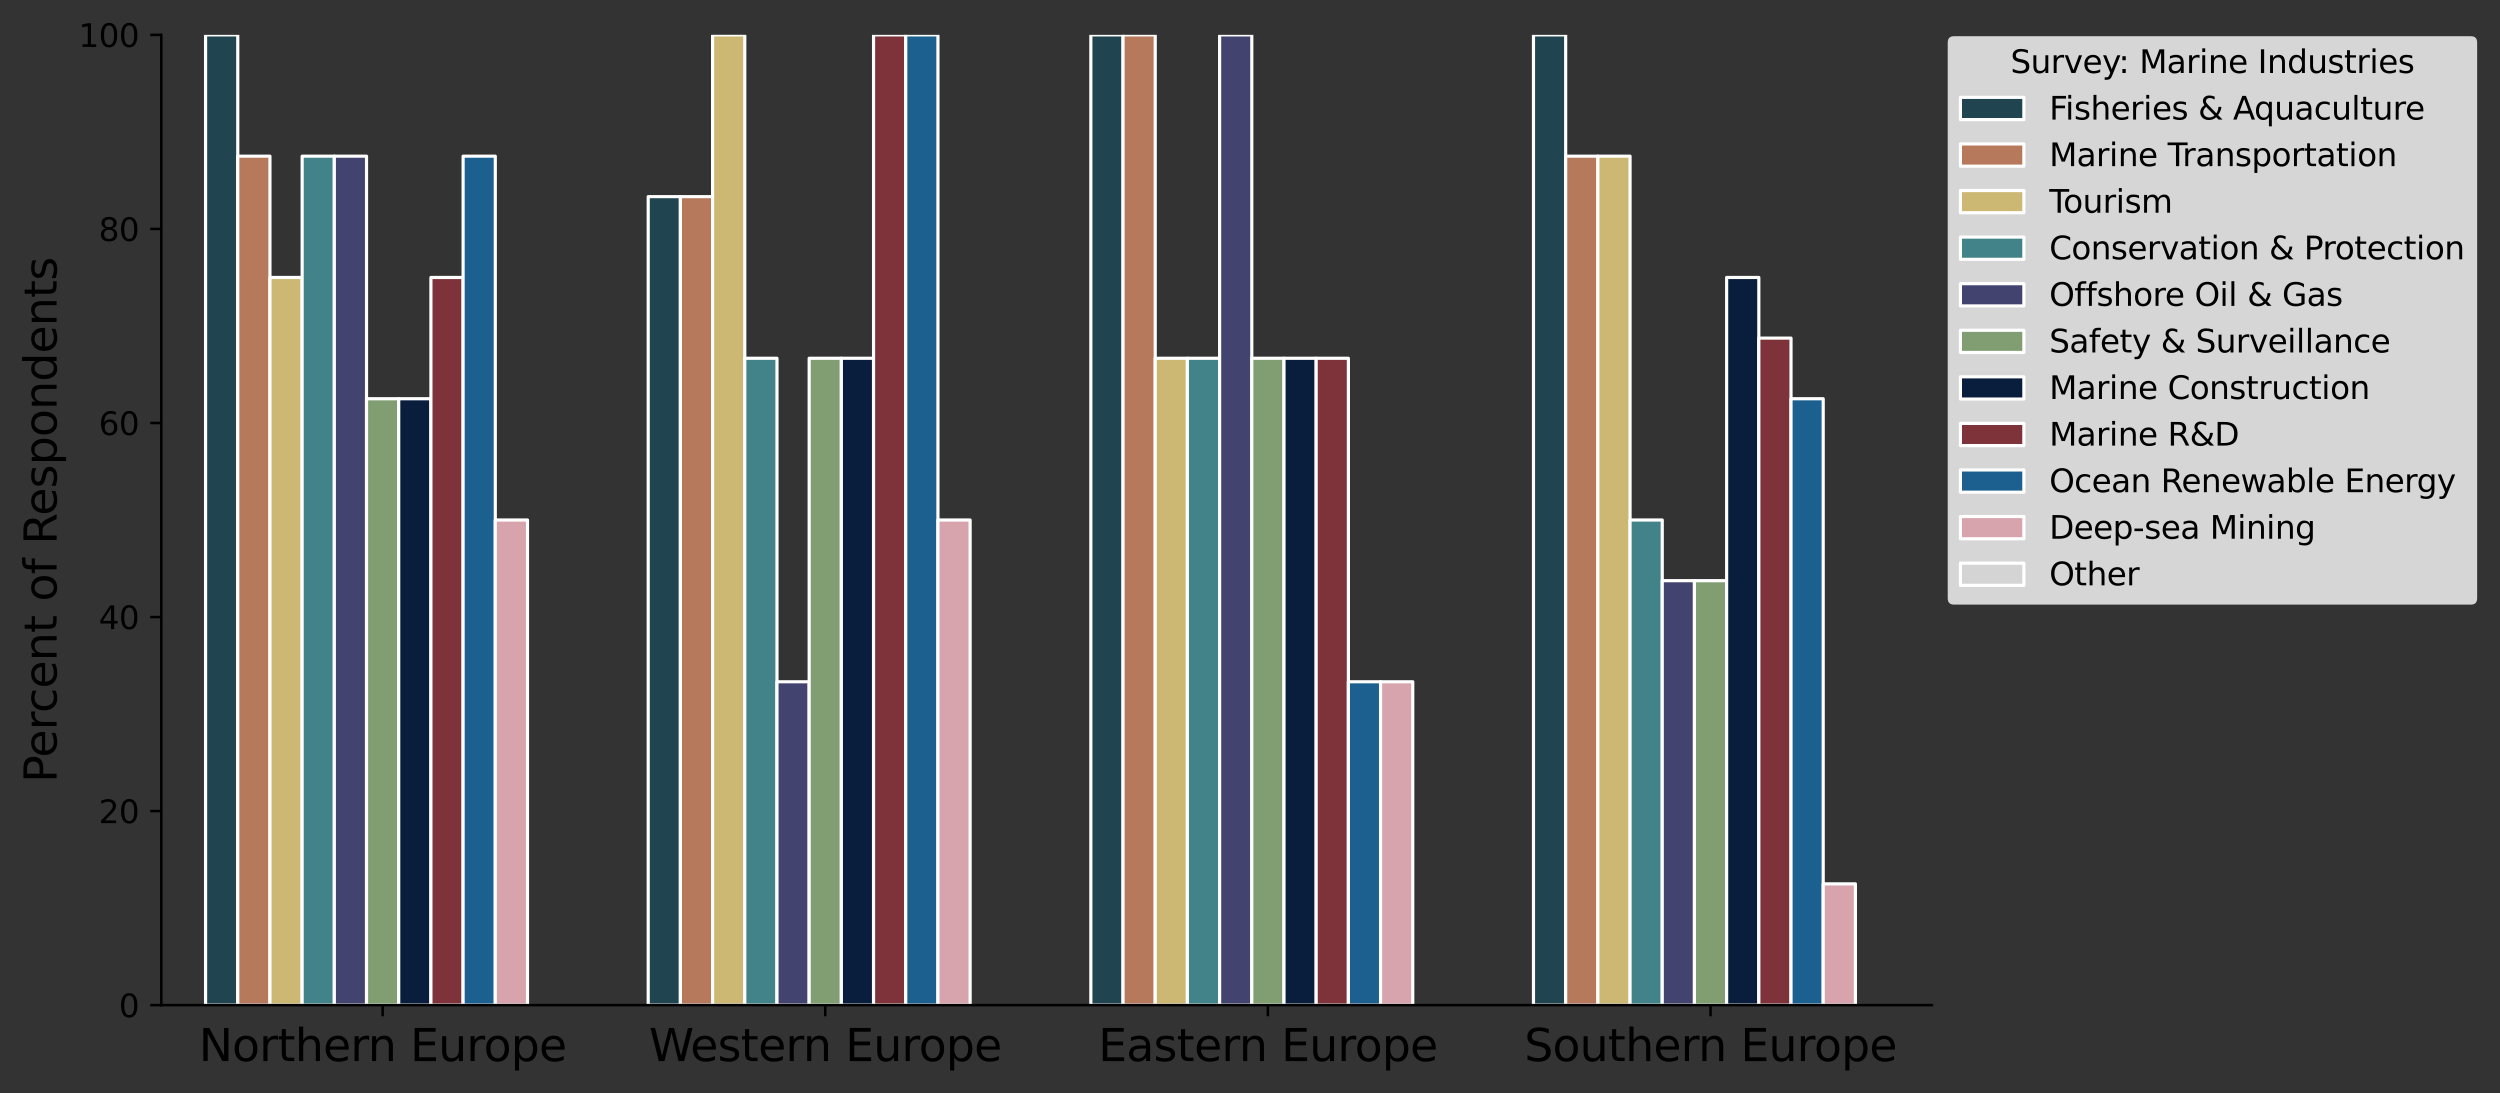 <?xml version="1.0" encoding="utf-8" standalone="no"?>
<!DOCTYPE svg PUBLIC "-//W3C//DTD SVG 1.1//EN"
  "http://www.w3.org/Graphics/SVG/1.1/DTD/svg11.dtd">
<svg xmlns:xlink="http://www.w3.org/1999/xlink" width="787.892pt" height="344.524pt" viewBox="0 0 787.892 344.524" xmlns="http://www.w3.org/2000/svg" version="1.1">
 <rect x="0" y="0" width="787.892" height="344.524" fill="#333333" stroke="none"/>
 <defs>
  <style type="text/css">*{stroke-linejoin: round; stroke-linecap: butt}</style>
 </defs>
 <g id="figure_1">
  <g id="patch_1">
   <path d="M 0 344.524 
L 787.892 344.524 
L 787.892 0 
L 0 0 
L 0 344.524 
z
" style="fill: none"/>
  </g>
  <g id="axes_1">
   <g id="patch_2">
    <path d="M 50.837 316.774 
L 608.837 316.774 
L 608.837 10.999 
L 50.837 10.999 
L 50.837 316.774 
z
" style="fill: none"/>
   </g>
   <g id="patch_3">
    <path d="M 64.787 316.774 
L 74.932 316.774 
L 74.932 10.999 
L 64.787 10.999 
z
" clip-path="url(#p800a8b81d0)" style="fill: #214550; stroke: #ffffff; stroke-linejoin: miter"/>
   </g>
   <g id="patch_4">
    <path d="M 204.287 316.774 
L 214.432 316.774 
L 214.432 61.972 
L 204.287 61.972 
z
" clip-path="url(#p800a8b81d0)" style="fill: #214550; stroke: #ffffff; stroke-linejoin: miter"/>
   </g>
   <g id="patch_5">
    <path d="M 343.787 316.774 
L 353.932 316.774 
L 353.932 10.999 
L 343.787 10.999 
z
" clip-path="url(#p800a8b81d0)" style="fill: #214550; stroke: #ffffff; stroke-linejoin: miter"/>
   </g>
   <g id="patch_6">
    <path d="M 483.287 316.774 
L 493.432 316.774 
L 493.432 10.999 
L 483.287 10.999 
z
" clip-path="url(#p800a8b81d0)" style="fill: #214550; stroke: #ffffff; stroke-linejoin: miter"/>
   </g>
   <g id="patch_7">
    <path d="M 74.932 316.774 
L 85.078 316.774 
L 85.078 49.221 
L 74.932 49.221 
z
" clip-path="url(#p800a8b81d0)" style="fill: #b7795b; stroke: #ffffff; stroke-linejoin: miter"/>
   </g>
   <g id="patch_8">
    <path d="M 214.432 316.774 
L 224.578 316.774 
L 224.578 61.972 
L 214.432 61.972 
z
" clip-path="url(#p800a8b81d0)" style="fill: #b7795b; stroke: #ffffff; stroke-linejoin: miter"/>
   </g>
   <g id="patch_9">
    <path d="M 353.932 316.774 
L 364.078 316.774 
L 364.078 10.999 
L 353.932 10.999 
z
" clip-path="url(#p800a8b81d0)" style="fill: #b7795b; stroke: #ffffff; stroke-linejoin: miter"/>
   </g>
   <g id="patch_10">
    <path d="M 493.432 316.774 
L 503.578 316.774 
L 503.578 49.221 
L 493.432 49.221 
z
" clip-path="url(#p800a8b81d0)" style="fill: #b7795b; stroke: #ffffff; stroke-linejoin: miter"/>
   </g>
   <g id="patch_11">
    <path d="M 85.078 316.774 
L 95.223 316.774 
L 95.223 87.443 
L 85.078 87.443 
z
" clip-path="url(#p800a8b81d0)" style="fill: #ccb873; stroke: #ffffff; stroke-linejoin: miter"/>
   </g>
   <g id="patch_12">
    <path d="M 224.578 316.774 
L 234.723 316.774 
L 234.723 10.999 
L 224.578 10.999 
z
" clip-path="url(#p800a8b81d0)" style="fill: #ccb873; stroke: #ffffff; stroke-linejoin: miter"/>
   </g>
   <g id="patch_13">
    <path d="M 364.078 316.774 
L 374.223 316.774 
L 374.223 112.914 
L 364.078 112.914 
z
" clip-path="url(#p800a8b81d0)" style="fill: #ccb873; stroke: #ffffff; stroke-linejoin: miter"/>
   </g>
   <g id="patch_14">
    <path d="M 503.578 316.774 
L 513.723 316.774 
L 513.723 49.221 
L 503.578 49.221 
z
" clip-path="url(#p800a8b81d0)" style="fill: #ccb873; stroke: #ffffff; stroke-linejoin: miter"/>
   </g>
   <g id="patch_15">
    <path d="M 95.223 316.774 
L 105.369 316.774 
L 105.369 49.221 
L 95.223 49.221 
z
" clip-path="url(#p800a8b81d0)" style="fill: #428389; stroke: #ffffff; stroke-linejoin: miter"/>
   </g>
   <g id="patch_16">
    <path d="M 234.723 316.774 
L 244.869 316.774 
L 244.869 112.914 
L 234.723 112.914 
z
" clip-path="url(#p800a8b81d0)" style="fill: #428389; stroke: #ffffff; stroke-linejoin: miter"/>
   </g>
   <g id="patch_17">
    <path d="M 374.223 316.774 
L 384.369 316.774 
L 384.369 112.914 
L 374.223 112.914 
z
" clip-path="url(#p800a8b81d0)" style="fill: #428389; stroke: #ffffff; stroke-linejoin: miter"/>
   </g>
   <g id="patch_18">
    <path d="M 513.723 316.774 
L 523.869 316.774 
L 523.869 163.887 
L 513.723 163.887 
z
" clip-path="url(#p800a8b81d0)" style="fill: #428389; stroke: #ffffff; stroke-linejoin: miter"/>
   </g>
   <g id="patch_19">
    <path d="M 105.369 316.774 
L 115.514 316.774 
L 115.514 49.221 
L 105.369 49.221 
z
" clip-path="url(#p800a8b81d0)" style="fill: #434370; stroke: #ffffff; stroke-linejoin: miter"/>
   </g>
   <g id="patch_20">
    <path d="M 244.869 316.774 
L 255.014 316.774 
L 255.014 214.859 
L 244.869 214.859 
z
" clip-path="url(#p800a8b81d0)" style="fill: #434370; stroke: #ffffff; stroke-linejoin: miter"/>
   </g>
   <g id="patch_21">
    <path d="M 384.369 316.774 
L 394.514 316.774 
L 394.514 10.999 
L 384.369 10.999 
z
" clip-path="url(#p800a8b81d0)" style="fill: #434370; stroke: #ffffff; stroke-linejoin: miter"/>
   </g>
   <g id="patch_22">
    <path d="M 523.869 316.774 
L 534.014 316.774 
L 534.014 182.998 
L 523.869 182.998 
z
" clip-path="url(#p800a8b81d0)" style="fill: #434370; stroke: #ffffff; stroke-linejoin: miter"/>
   </g>
   <g id="patch_23">
    <path d="M 115.514 316.774 
L 125.66 316.774 
L 125.66 125.665 
L 115.514 125.665 
z
" clip-path="url(#p800a8b81d0)" style="fill: #809e72; stroke: #ffffff; stroke-linejoin: miter"/>
   </g>
   <g id="patch_24">
    <path d="M 255.014 316.774 
L 265.16 316.774 
L 265.16 112.914 
L 255.014 112.914 
z
" clip-path="url(#p800a8b81d0)" style="fill: #809e72; stroke: #ffffff; stroke-linejoin: miter"/>
   </g>
   <g id="patch_25">
    <path d="M 394.514 316.774 
L 404.66 316.774 
L 404.66 112.914 
L 394.514 112.914 
z
" clip-path="url(#p800a8b81d0)" style="fill: #809e72; stroke: #ffffff; stroke-linejoin: miter"/>
   </g>
   <g id="patch_26">
    <path d="M 534.014 316.774 
L 544.16 316.774 
L 544.16 182.998 
L 534.014 182.998 
z
" clip-path="url(#p800a8b81d0)" style="fill: #809e72; stroke: #ffffff; stroke-linejoin: miter"/>
   </g>
   <g id="patch_27">
    <path d="M 125.66 316.774 
L 135.805 316.774 
L 135.805 125.665 
L 125.66 125.665 
z
" clip-path="url(#p800a8b81d0)" style="fill: #091d3c; stroke: #ffffff; stroke-linejoin: miter"/>
   </g>
   <g id="patch_28">
    <path d="M 265.16 316.774 
L 275.305 316.774 
L 275.305 112.914 
L 265.16 112.914 
z
" clip-path="url(#p800a8b81d0)" style="fill: #091d3c; stroke: #ffffff; stroke-linejoin: miter"/>
   </g>
   <g id="patch_29">
    <path d="M 404.66 316.774 
L 414.805 316.774 
L 414.805 112.914 
L 404.66 112.914 
z
" clip-path="url(#p800a8b81d0)" style="fill: #091d3c; stroke: #ffffff; stroke-linejoin: miter"/>
   </g>
   <g id="patch_30">
    <path d="M 544.16 316.774 
L 554.305 316.774 
L 554.305 87.443 
L 544.16 87.443 
z
" clip-path="url(#p800a8b81d0)" style="fill: #091d3c; stroke: #ffffff; stroke-linejoin: miter"/>
   </g>
   <g id="patch_31">
    <path d="M 135.805 316.774 
L 145.951 316.774 
L 145.951 87.443 
L 135.805 87.443 
z
" clip-path="url(#p800a8b81d0)" style="fill: #7e333a; stroke: #ffffff; stroke-linejoin: miter"/>
   </g>
   <g id="patch_32">
    <path d="M 275.305 316.774 
L 285.451 316.774 
L 285.451 10.999 
L 275.305 10.999 
z
" clip-path="url(#p800a8b81d0)" style="fill: #7e333a; stroke: #ffffff; stroke-linejoin: miter"/>
   </g>
   <g id="patch_33">
    <path d="M 414.805 316.774 
L 424.951 316.774 
L 424.951 112.914 
L 414.805 112.914 
z
" clip-path="url(#p800a8b81d0)" style="fill: #7e333a; stroke: #ffffff; stroke-linejoin: miter"/>
   </g>
   <g id="patch_34">
    <path d="M 554.305 316.774 
L 564.451 316.774 
L 564.451 106.554 
L 554.305 106.554 
z
" clip-path="url(#p800a8b81d0)" style="fill: #7e333a; stroke: #ffffff; stroke-linejoin: miter"/>
   </g>
   <g id="patch_35">
    <path d="M 145.951 316.774 
L 156.096 316.774 
L 156.096 49.221 
L 145.951 49.221 
z
" clip-path="url(#p800a8b81d0)" style="fill: #1c608f; stroke: #ffffff; stroke-linejoin: miter"/>
   </g>
   <g id="patch_36">
    <path d="M 285.451 316.774 
L 295.596 316.774 
L 295.596 10.999 
L 285.451 10.999 
z
" clip-path="url(#p800a8b81d0)" style="fill: #1c608f; stroke: #ffffff; stroke-linejoin: miter"/>
   </g>
   <g id="patch_37">
    <path d="M 424.951 316.774 
L 435.096 316.774 
L 435.096 214.859 
L 424.951 214.859 
z
" clip-path="url(#p800a8b81d0)" style="fill: #1c608f; stroke: #ffffff; stroke-linejoin: miter"/>
   </g>
   <g id="patch_38">
    <path d="M 564.451 316.774 
L 574.596 316.774 
L 574.596 125.665 
L 564.451 125.665 
z
" clip-path="url(#p800a8b81d0)" style="fill: #1c608f; stroke: #ffffff; stroke-linejoin: miter"/>
   </g>
   <g id="patch_39">
    <path d="M 156.096 316.774 
L 166.241 316.774 
L 166.241 163.887 
L 156.096 163.887 
z
" clip-path="url(#p800a8b81d0)" style="fill: #d7a3ac; stroke: #ffffff; stroke-linejoin: miter"/>
   </g>
   <g id="patch_40">
    <path d="M 295.596 316.774 
L 305.741 316.774 
L 305.741 163.887 
L 295.596 163.887 
z
" clip-path="url(#p800a8b81d0)" style="fill: #d7a3ac; stroke: #ffffff; stroke-linejoin: miter"/>
   </g>
   <g id="patch_41">
    <path d="M 435.096 316.774 
L 445.241 316.774 
L 445.241 214.859 
L 435.096 214.859 
z
" clip-path="url(#p800a8b81d0)" style="fill: #d7a3ac; stroke: #ffffff; stroke-linejoin: miter"/>
   </g>
   <g id="patch_42">
    <path d="M 574.596 316.774 
L 584.741 316.774 
L 584.741 278.552 
L 574.596 278.552 
z
" clip-path="url(#p800a8b81d0)" style="fill: #d7a3ac; stroke: #ffffff; stroke-linejoin: miter"/>
   </g>
   <g id="patch_43">
    <path d="M 0 0 
z
" clip-path="url(#p800a8b81d0)" style="fill: #d4d4d4; stroke: #ffffff; stroke-linejoin: miter"/>
   </g>
   <g id="patch_44">
    <path d="M 0 0 
z
" clip-path="url(#p800a8b81d0)" style="fill: #d4d4d4; stroke: #ffffff; stroke-linejoin: miter"/>
   </g>
   <g id="patch_45">
    <path d="M 0 0 
z
" clip-path="url(#p800a8b81d0)" style="fill: #d4d4d4; stroke: #ffffff; stroke-linejoin: miter"/>
   </g>
   <g id="patch_46">
    <path d="M 0 0 
z
" clip-path="url(#p800a8b81d0)" style="fill: #d4d4d4; stroke: #ffffff; stroke-linejoin: miter"/>
   </g>
   <g id="matplotlib.axis_1">
    <g id="xtick_1">
     <g id="line2d_1">
      <defs>
       <path id="mdb33d84478" d="M 0 0 
L 0 3.5 
" style="stroke: #000000; stroke-width: 0.8"/>
      </defs>
      <g>
       <use xlink:href="#mdb33d84478" x="120.587" y="316.774" style="stroke: #000000; stroke-width: 0.8"/>
      </g>
     </g>
     <g id="text_1">
      <!-- Northern Europe -->
      <g transform="translate(62.672 334.412)scale(0.14 -0.14)">
       <defs>
        <path id="DejaVuSans-4e" d="M 628 4666 
L 1478 4666 
L 3547 763 
L 3547 4666 
L 4159 4666 
L 4159 0 
L 3309 0 
L 1241 3903 
L 1241 0 
L 628 0 
L 628 4666 
z
" transform="scale(0.016)"/>
        <path id="DejaVuSans-6f" d="M 1959 3097 
Q 1497 3097 1228 2736 
Q 959 2375 959 1747 
Q 959 1119 1226 758 
Q 1494 397 1959 397 
Q 2419 397 2687 759 
Q 2956 1122 2956 1747 
Q 2956 2369 2687 2733 
Q 2419 3097 1959 3097 
z
M 1959 3584 
Q 2709 3584 3137 3096 
Q 3566 2609 3566 1747 
Q 3566 888 3137 398 
Q 2709 -91 1959 -91 
Q 1206 -91 779 398 
Q 353 888 353 1747 
Q 353 2609 779 3096 
Q 1206 3584 1959 3584 
z
" transform="scale(0.016)"/>
        <path id="DejaVuSans-72" d="M 2631 2963 
Q 2534 3019 2420 3045 
Q 2306 3072 2169 3072 
Q 1681 3072 1420 2755 
Q 1159 2438 1159 1844 
L 1159 0 
L 581 0 
L 581 3500 
L 1159 3500 
L 1159 2956 
Q 1341 3275 1631 3429 
Q 1922 3584 2338 3584 
Q 2397 3584 2469 3576 
Q 2541 3569 2628 3553 
L 2631 2963 
z
" transform="scale(0.016)"/>
        <path id="DejaVuSans-74" d="M 1172 4494 
L 1172 3500 
L 2356 3500 
L 2356 3053 
L 1172 3053 
L 1172 1153 
Q 1172 725 1289 603 
Q 1406 481 1766 481 
L 2356 481 
L 2356 0 
L 1766 0 
Q 1100 0 847 248 
Q 594 497 594 1153 
L 594 3053 
L 172 3053 
L 172 3500 
L 594 3500 
L 594 4494 
L 1172 4494 
z
" transform="scale(0.016)"/>
        <path id="DejaVuSans-68" d="M 3513 2113 
L 3513 0 
L 2938 0 
L 2938 2094 
Q 2938 2591 2744 2837 
Q 2550 3084 2163 3084 
Q 1697 3084 1428 2787 
Q 1159 2491 1159 1978 
L 1159 0 
L 581 0 
L 581 4863 
L 1159 4863 
L 1159 2956 
Q 1366 3272 1645 3428 
Q 1925 3584 2291 3584 
Q 2894 3584 3203 3211 
Q 3513 2838 3513 2113 
z
" transform="scale(0.016)"/>
        <path id="DejaVuSans-65" d="M 3597 1894 
L 3597 1613 
L 953 1613 
Q 991 1019 1311 708 
Q 1631 397 2203 397 
Q 2534 397 2845 478 
Q 3156 559 3463 722 
L 3463 178 
Q 3153 47 2828 -22 
Q 2503 -91 2169 -91 
Q 1331 -91 842 396 
Q 353 884 353 1716 
Q 353 2575 817 3079 
Q 1281 3584 2069 3584 
Q 2775 3584 3186 3129 
Q 3597 2675 3597 1894 
z
M 3022 2063 
Q 3016 2534 2758 2815 
Q 2500 3097 2075 3097 
Q 1594 3097 1305 2825 
Q 1016 2553 972 2059 
L 3022 2063 
z
" transform="scale(0.016)"/>
        <path id="DejaVuSans-6e" d="M 3513 2113 
L 3513 0 
L 2938 0 
L 2938 2094 
Q 2938 2591 2744 2837 
Q 2550 3084 2163 3084 
Q 1697 3084 1428 2787 
Q 1159 2491 1159 1978 
L 1159 0 
L 581 0 
L 581 3500 
L 1159 3500 
L 1159 2956 
Q 1366 3272 1645 3428 
Q 1925 3584 2291 3584 
Q 2894 3584 3203 3211 
Q 3513 2838 3513 2113 
z
" transform="scale(0.016)"/>
        <path id="DejaVuSans-20" transform="scale(0.016)"/>
        <path id="DejaVuSans-45" d="M 628 4666 
L 3578 4666 
L 3578 4134 
L 1259 4134 
L 1259 2753 
L 3481 2753 
L 3481 2222 
L 1259 2222 
L 1259 531 
L 3634 531 
L 3634 0 
L 628 0 
L 628 4666 
z
" transform="scale(0.016)"/>
        <path id="DejaVuSans-75" d="M 544 1381 
L 544 3500 
L 1119 3500 
L 1119 1403 
Q 1119 906 1312 657 
Q 1506 409 1894 409 
Q 2359 409 2629 706 
Q 2900 1003 2900 1516 
L 2900 3500 
L 3475 3500 
L 3475 0 
L 2900 0 
L 2900 538 
Q 2691 219 2414 64 
Q 2138 -91 1772 -91 
Q 1169 -91 856 284 
Q 544 659 544 1381 
z
M 1991 3584 
L 1991 3584 
z
" transform="scale(0.016)"/>
        <path id="DejaVuSans-70" d="M 1159 525 
L 1159 -1331 
L 581 -1331 
L 581 3500 
L 1159 3500 
L 1159 2969 
Q 1341 3281 1617 3432 
Q 1894 3584 2278 3584 
Q 2916 3584 3314 3078 
Q 3713 2572 3713 1747 
Q 3713 922 3314 415 
Q 2916 -91 2278 -91 
Q 1894 -91 1617 61 
Q 1341 213 1159 525 
z
M 3116 1747 
Q 3116 2381 2855 2742 
Q 2594 3103 2138 3103 
Q 1681 3103 1420 2742 
Q 1159 2381 1159 1747 
Q 1159 1113 1420 752 
Q 1681 391 2138 391 
Q 2594 391 2855 752 
Q 3116 1113 3116 1747 
z
" transform="scale(0.016)"/>
       </defs>
       <use xlink:href="#DejaVuSans-4e"/>
       <use xlink:href="#DejaVuSans-6f" x="74.805"/>
       <use xlink:href="#DejaVuSans-72" x="135.986"/>
       <use xlink:href="#DejaVuSans-74" x="177.1"/>
       <use xlink:href="#DejaVuSans-68" x="216.309"/>
       <use xlink:href="#DejaVuSans-65" x="279.688"/>
       <use xlink:href="#DejaVuSans-72" x="341.211"/>
       <use xlink:href="#DejaVuSans-6e" x="380.574"/>
       <use xlink:href="#DejaVuSans-20" x="443.953"/>
       <use xlink:href="#DejaVuSans-45" x="475.74"/>
       <use xlink:href="#DejaVuSans-75" x="538.924"/>
       <use xlink:href="#DejaVuSans-72" x="602.303"/>
       <use xlink:href="#DejaVuSans-6f" x="641.166"/>
       <use xlink:href="#DejaVuSans-70" x="702.348"/>
       <use xlink:href="#DejaVuSans-65" x="765.824"/>
      </g>
     </g>
    </g>
    <g id="xtick_2">
     <g id="line2d_2">
      <g>
       <use xlink:href="#mdb33d84478" x="260.087" y="316.774" style="stroke: #000000; stroke-width: 0.8"/>
      </g>
     </g>
     <g id="text_2">
      <!-- Western Europe -->
      <g transform="translate(204.542 334.412)scale(0.14 -0.14)">
       <defs>
        <path id="DejaVuSans-57" d="M 213 4666 
L 850 4666 
L 1831 722 
L 2809 4666 
L 3519 4666 
L 4500 722 
L 5478 4666 
L 6119 4666 
L 4947 0 
L 4153 0 
L 3169 4050 
L 2175 0 
L 1381 0 
L 213 4666 
z
" transform="scale(0.016)"/>
        <path id="DejaVuSans-73" d="M 2834 3397 
L 2834 2853 
Q 2591 2978 2328 3040 
Q 2066 3103 1784 3103 
Q 1356 3103 1142 2972 
Q 928 2841 928 2578 
Q 928 2378 1081 2264 
Q 1234 2150 1697 2047 
L 1894 2003 
Q 2506 1872 2764 1633 
Q 3022 1394 3022 966 
Q 3022 478 2636 193 
Q 2250 -91 1575 -91 
Q 1294 -91 989 -36 
Q 684 19 347 128 
L 347 722 
Q 666 556 975 473 
Q 1284 391 1588 391 
Q 1994 391 2212 530 
Q 2431 669 2431 922 
Q 2431 1156 2273 1281 
Q 2116 1406 1581 1522 
L 1381 1569 
Q 847 1681 609 1914 
Q 372 2147 372 2553 
Q 372 3047 722 3315 
Q 1072 3584 1716 3584 
Q 2034 3584 2315 3537 
Q 2597 3491 2834 3397 
z
" transform="scale(0.016)"/>
       </defs>
       <use xlink:href="#DejaVuSans-57"/>
       <use xlink:href="#DejaVuSans-65" x="93.002"/>
       <use xlink:href="#DejaVuSans-73" x="154.525"/>
       <use xlink:href="#DejaVuSans-74" x="206.625"/>
       <use xlink:href="#DejaVuSans-65" x="245.834"/>
       <use xlink:href="#DejaVuSans-72" x="307.357"/>
       <use xlink:href="#DejaVuSans-6e" x="346.721"/>
       <use xlink:href="#DejaVuSans-20" x="410.1"/>
       <use xlink:href="#DejaVuSans-45" x="441.887"/>
       <use xlink:href="#DejaVuSans-75" x="505.07"/>
       <use xlink:href="#DejaVuSans-72" x="568.449"/>
       <use xlink:href="#DejaVuSans-6f" x="607.312"/>
       <use xlink:href="#DejaVuSans-70" x="668.494"/>
       <use xlink:href="#DejaVuSans-65" x="731.971"/>
      </g>
     </g>
    </g>
    <g id="xtick_3">
     <g id="line2d_3">
      <g>
       <use xlink:href="#mdb33d84478" x="399.587" y="316.774" style="stroke: #000000; stroke-width: 0.8"/>
      </g>
     </g>
     <g id="text_3">
      <!-- Eastern Europe -->
      <g transform="translate(346.146 334.412)scale(0.14 -0.14)">
       <defs>
        <path id="DejaVuSans-61" d="M 2194 1759 
Q 1497 1759 1228 1600 
Q 959 1441 959 1056 
Q 959 750 1161 570 
Q 1363 391 1709 391 
Q 2188 391 2477 730 
Q 2766 1069 2766 1631 
L 2766 1759 
L 2194 1759 
z
M 3341 1997 
L 3341 0 
L 2766 0 
L 2766 531 
Q 2569 213 2275 61 
Q 1981 -91 1556 -91 
Q 1019 -91 701 211 
Q 384 513 384 1019 
Q 384 1609 779 1909 
Q 1175 2209 1959 2209 
L 2766 2209 
L 2766 2266 
Q 2766 2663 2505 2880 
Q 2244 3097 1772 3097 
Q 1472 3097 1187 3025 
Q 903 2953 641 2809 
L 641 3341 
Q 956 3463 1253 3523 
Q 1550 3584 1831 3584 
Q 2591 3584 2966 3190 
Q 3341 2797 3341 1997 
z
" transform="scale(0.016)"/>
       </defs>
       <use xlink:href="#DejaVuSans-45"/>
       <use xlink:href="#DejaVuSans-61" x="63.184"/>
       <use xlink:href="#DejaVuSans-73" x="124.463"/>
       <use xlink:href="#DejaVuSans-74" x="176.562"/>
       <use xlink:href="#DejaVuSans-65" x="215.771"/>
       <use xlink:href="#DejaVuSans-72" x="277.295"/>
       <use xlink:href="#DejaVuSans-6e" x="316.658"/>
       <use xlink:href="#DejaVuSans-20" x="380.037"/>
       <use xlink:href="#DejaVuSans-45" x="411.824"/>
       <use xlink:href="#DejaVuSans-75" x="475.008"/>
       <use xlink:href="#DejaVuSans-72" x="538.387"/>
       <use xlink:href="#DejaVuSans-6f" x="577.25"/>
       <use xlink:href="#DejaVuSans-70" x="638.432"/>
       <use xlink:href="#DejaVuSans-65" x="701.908"/>
      </g>
     </g>
    </g>
    <g id="xtick_4">
     <g id="line2d_4">
      <g>
       <use xlink:href="#mdb33d84478" x="539.087" y="316.774" style="stroke: #000000; stroke-width: 0.8"/>
      </g>
     </g>
     <g id="text_4">
      <!-- Southern Europe -->
      <g transform="translate(480.406 334.412)scale(0.14 -0.14)">
       <defs>
        <path id="DejaVuSans-53" d="M 3425 4513 
L 3425 3897 
Q 3066 4069 2747 4153 
Q 2428 4238 2131 4238 
Q 1616 4238 1336 4038 
Q 1056 3838 1056 3469 
Q 1056 3159 1242 3001 
Q 1428 2844 1947 2747 
L 2328 2669 
Q 3034 2534 3370 2195 
Q 3706 1856 3706 1288 
Q 3706 609 3251 259 
Q 2797 -91 1919 -91 
Q 1588 -91 1214 -16 
Q 841 59 441 206 
L 441 856 
Q 825 641 1194 531 
Q 1563 422 1919 422 
Q 2459 422 2753 634 
Q 3047 847 3047 1241 
Q 3047 1584 2836 1778 
Q 2625 1972 2144 2069 
L 1759 2144 
Q 1053 2284 737 2584 
Q 422 2884 422 3419 
Q 422 4038 858 4394 
Q 1294 4750 2059 4750 
Q 2388 4750 2728 4690 
Q 3069 4631 3425 4513 
z
" transform="scale(0.016)"/>
       </defs>
       <use xlink:href="#DejaVuSans-53"/>
       <use xlink:href="#DejaVuSans-6f" x="63.477"/>
       <use xlink:href="#DejaVuSans-75" x="124.658"/>
       <use xlink:href="#DejaVuSans-74" x="188.037"/>
       <use xlink:href="#DejaVuSans-68" x="227.246"/>
       <use xlink:href="#DejaVuSans-65" x="290.625"/>
       <use xlink:href="#DejaVuSans-72" x="352.148"/>
       <use xlink:href="#DejaVuSans-6e" x="391.512"/>
       <use xlink:href="#DejaVuSans-20" x="454.891"/>
       <use xlink:href="#DejaVuSans-45" x="486.678"/>
       <use xlink:href="#DejaVuSans-75" x="549.861"/>
       <use xlink:href="#DejaVuSans-72" x="613.24"/>
       <use xlink:href="#DejaVuSans-6f" x="652.104"/>
       <use xlink:href="#DejaVuSans-70" x="713.285"/>
       <use xlink:href="#DejaVuSans-65" x="776.762"/>
      </g>
     </g>
    </g>
   </g>
   <g id="matplotlib.axis_2">
    <g id="ytick_1">
     <g id="line2d_5">
      <defs>
       <path id="m101bc74629" d="M 0 0 
L -3.5 0 
" style="stroke: #000000; stroke-width: 0.8"/>
      </defs>
      <g>
       <use xlink:href="#m101bc74629" x="50.837" y="316.774" style="stroke: #000000; stroke-width: 0.8"/>
      </g>
     </g>
     <g id="text_5">
      <!-- 0 -->
      <g transform="translate(37.474 320.573)scale(0.1 -0.1)">
       <defs>
        <path id="DejaVuSans-30" d="M 2034 4250 
Q 1547 4250 1301 3770 
Q 1056 3291 1056 2328 
Q 1056 1369 1301 889 
Q 1547 409 2034 409 
Q 2525 409 2770 889 
Q 3016 1369 3016 2328 
Q 3016 3291 2770 3770 
Q 2525 4250 2034 4250 
z
M 2034 4750 
Q 2819 4750 3233 4129 
Q 3647 3509 3647 2328 
Q 3647 1150 3233 529 
Q 2819 -91 2034 -91 
Q 1250 -91 836 529 
Q 422 1150 422 2328 
Q 422 3509 836 4129 
Q 1250 4750 2034 4750 
z
" transform="scale(0.016)"/>
       </defs>
       <use xlink:href="#DejaVuSans-30"/>
      </g>
     </g>
    </g>
    <g id="ytick_2">
     <g id="line2d_6">
      <g>
       <use xlink:href="#m101bc74629" x="50.837" y="255.619" style="stroke: #000000; stroke-width: 0.8"/>
      </g>
     </g>
     <g id="text_6">
      <!-- 20 -->
      <g transform="translate(31.112 259.418)scale(0.1 -0.1)">
       <defs>
        <path id="DejaVuSans-32" d="M 1228 531 
L 3431 531 
L 3431 0 
L 469 0 
L 469 531 
Q 828 903 1448 1529 
Q 2069 2156 2228 2338 
Q 2531 2678 2651 2914 
Q 2772 3150 2772 3378 
Q 2772 3750 2511 3984 
Q 2250 4219 1831 4219 
Q 1534 4219 1204 4116 
Q 875 4013 500 3803 
L 500 4441 
Q 881 4594 1212 4672 
Q 1544 4750 1819 4750 
Q 2544 4750 2975 4387 
Q 3406 4025 3406 3419 
Q 3406 3131 3298 2873 
Q 3191 2616 2906 2266 
Q 2828 2175 2409 1742 
Q 1991 1309 1228 531 
z
" transform="scale(0.016)"/>
       </defs>
       <use xlink:href="#DejaVuSans-32"/>
       <use xlink:href="#DejaVuSans-30" x="63.623"/>
      </g>
     </g>
    </g>
    <g id="ytick_3">
     <g id="line2d_7">
      <g>
       <use xlink:href="#m101bc74629" x="50.837" y="194.464" style="stroke: #000000; stroke-width: 0.8"/>
      </g>
     </g>
     <g id="text_7">
      <!-- 40 -->
      <g transform="translate(31.112 198.263)scale(0.1 -0.1)">
       <defs>
        <path id="DejaVuSans-34" d="M 2419 4116 
L 825 1625 
L 2419 1625 
L 2419 4116 
z
M 2253 4666 
L 3047 4666 
L 3047 1625 
L 3713 1625 
L 3713 1100 
L 3047 1100 
L 3047 0 
L 2419 0 
L 2419 1100 
L 313 1100 
L 313 1709 
L 2253 4666 
z
" transform="scale(0.016)"/>
       </defs>
       <use xlink:href="#DejaVuSans-34"/>
       <use xlink:href="#DejaVuSans-30" x="63.623"/>
      </g>
     </g>
    </g>
    <g id="ytick_4">
     <g id="line2d_8">
      <g>
       <use xlink:href="#m101bc74629" x="50.837" y="133.309" style="stroke: #000000; stroke-width: 0.8"/>
      </g>
     </g>
     <g id="text_8">
      <!-- 60 -->
      <g transform="translate(31.112 137.108)scale(0.1 -0.1)">
       <defs>
        <path id="DejaVuSans-36" d="M 2113 2584 
Q 1688 2584 1439 2293 
Q 1191 2003 1191 1497 
Q 1191 994 1439 701 
Q 1688 409 2113 409 
Q 2538 409 2786 701 
Q 3034 994 3034 1497 
Q 3034 2003 2786 2293 
Q 2538 2584 2113 2584 
z
M 3366 4563 
L 3366 3988 
Q 3128 4100 2886 4159 
Q 2644 4219 2406 4219 
Q 1781 4219 1451 3797 
Q 1122 3375 1075 2522 
Q 1259 2794 1537 2939 
Q 1816 3084 2150 3084 
Q 2853 3084 3261 2657 
Q 3669 2231 3669 1497 
Q 3669 778 3244 343 
Q 2819 -91 2113 -91 
Q 1303 -91 875 529 
Q 447 1150 447 2328 
Q 447 3434 972 4092 
Q 1497 4750 2381 4750 
Q 2619 4750 2861 4703 
Q 3103 4656 3366 4563 
z
" transform="scale(0.016)"/>
       </defs>
       <use xlink:href="#DejaVuSans-36"/>
       <use xlink:href="#DejaVuSans-30" x="63.623"/>
      </g>
     </g>
    </g>
    <g id="ytick_5">
     <g id="line2d_9">
      <g>
       <use xlink:href="#m101bc74629" x="50.837" y="72.154" style="stroke: #000000; stroke-width: 0.8"/>
      </g>
     </g>
     <g id="text_9">
      <!-- 80 -->
      <g transform="translate(31.112 75.953)scale(0.1 -0.1)">
       <defs>
        <path id="DejaVuSans-38" d="M 2034 2216 
Q 1584 2216 1326 1975 
Q 1069 1734 1069 1313 
Q 1069 891 1326 650 
Q 1584 409 2034 409 
Q 2484 409 2743 651 
Q 3003 894 3003 1313 
Q 3003 1734 2745 1975 
Q 2488 2216 2034 2216 
z
M 1403 2484 
Q 997 2584 770 2862 
Q 544 3141 544 3541 
Q 544 4100 942 4425 
Q 1341 4750 2034 4750 
Q 2731 4750 3128 4425 
Q 3525 4100 3525 3541 
Q 3525 3141 3298 2862 
Q 3072 2584 2669 2484 
Q 3125 2378 3379 2068 
Q 3634 1759 3634 1313 
Q 3634 634 3220 271 
Q 2806 -91 2034 -91 
Q 1263 -91 848 271 
Q 434 634 434 1313 
Q 434 1759 690 2068 
Q 947 2378 1403 2484 
z
M 1172 3481 
Q 1172 3119 1398 2916 
Q 1625 2713 2034 2713 
Q 2441 2713 2670 2916 
Q 2900 3119 2900 3481 
Q 2900 3844 2670 4047 
Q 2441 4250 2034 4250 
Q 1625 4250 1398 4047 
Q 1172 3844 1172 3481 
z
" transform="scale(0.016)"/>
       </defs>
       <use xlink:href="#DejaVuSans-38"/>
       <use xlink:href="#DejaVuSans-30" x="63.623"/>
      </g>
     </g>
    </g>
    <g id="ytick_6">
     <g id="line2d_10">
      <g>
       <use xlink:href="#m101bc74629" x="50.837" y="10.999" style="stroke: #000000; stroke-width: 0.8"/>
      </g>
     </g>
     <g id="text_10">
      <!-- 100 -->
      <g transform="translate(24.749 14.798)scale(0.1 -0.1)">
       <defs>
        <path id="DejaVuSans-31" d="M 794 531 
L 1825 531 
L 1825 4091 
L 703 3866 
L 703 4441 
L 1819 4666 
L 2450 4666 
L 2450 531 
L 3481 531 
L 3481 0 
L 794 0 
L 794 531 
z
" transform="scale(0.016)"/>
       </defs>
       <use xlink:href="#DejaVuSans-31"/>
       <use xlink:href="#DejaVuSans-30" x="63.623"/>
       <use xlink:href="#DejaVuSans-30" x="127.246"/>
      </g>
     </g>
    </g>
    <g id="text_11">
     <!-- Percent of Respondents -->
     <g transform="translate(17.838 246.658)rotate(-90)scale(0.14 -0.14)">
      <defs>
       <path id="DejaVuSans-50" d="M 1259 4147 
L 1259 2394 
L 2053 2394 
Q 2494 2394 2734 2622 
Q 2975 2850 2975 3272 
Q 2975 3691 2734 3919 
Q 2494 4147 2053 4147 
L 1259 4147 
z
M 628 4666 
L 2053 4666 
Q 2838 4666 3239 4311 
Q 3641 3956 3641 3272 
Q 3641 2581 3239 2228 
Q 2838 1875 2053 1875 
L 1259 1875 
L 1259 0 
L 628 0 
L 628 4666 
z
" transform="scale(0.016)"/>
       <path id="DejaVuSans-63" d="M 3122 3366 
L 3122 2828 
Q 2878 2963 2633 3030 
Q 2388 3097 2138 3097 
Q 1578 3097 1268 2742 
Q 959 2388 959 1747 
Q 959 1106 1268 751 
Q 1578 397 2138 397 
Q 2388 397 2633 464 
Q 2878 531 3122 666 
L 3122 134 
Q 2881 22 2623 -34 
Q 2366 -91 2075 -91 
Q 1284 -91 818 406 
Q 353 903 353 1747 
Q 353 2603 823 3093 
Q 1294 3584 2113 3584 
Q 2378 3584 2631 3529 
Q 2884 3475 3122 3366 
z
" transform="scale(0.016)"/>
       <path id="DejaVuSans-66" d="M 2375 4863 
L 2375 4384 
L 1825 4384 
Q 1516 4384 1395 4259 
Q 1275 4134 1275 3809 
L 1275 3500 
L 2222 3500 
L 2222 3053 
L 1275 3053 
L 1275 0 
L 697 0 
L 697 3053 
L 147 3053 
L 147 3500 
L 697 3500 
L 697 3744 
Q 697 4328 969 4595 
Q 1241 4863 1831 4863 
L 2375 4863 
z
" transform="scale(0.016)"/>
       <path id="DejaVuSans-52" d="M 2841 2188 
Q 3044 2119 3236 1894 
Q 3428 1669 3622 1275 
L 4263 0 
L 3584 0 
L 2988 1197 
Q 2756 1666 2539 1819 
Q 2322 1972 1947 1972 
L 1259 1972 
L 1259 0 
L 628 0 
L 628 4666 
L 2053 4666 
Q 2853 4666 3247 4331 
Q 3641 3997 3641 3322 
Q 3641 2881 3436 2590 
Q 3231 2300 2841 2188 
z
M 1259 4147 
L 1259 2491 
L 2053 2491 
Q 2509 2491 2742 2702 
Q 2975 2913 2975 3322 
Q 2975 3731 2742 3939 
Q 2509 4147 2053 4147 
L 1259 4147 
z
" transform="scale(0.016)"/>
       <path id="DejaVuSans-64" d="M 2906 2969 
L 2906 4863 
L 3481 4863 
L 3481 0 
L 2906 0 
L 2906 525 
Q 2725 213 2448 61 
Q 2172 -91 1784 -91 
Q 1150 -91 751 415 
Q 353 922 353 1747 
Q 353 2572 751 3078 
Q 1150 3584 1784 3584 
Q 2172 3584 2448 3432 
Q 2725 3281 2906 2969 
z
M 947 1747 
Q 947 1113 1208 752 
Q 1469 391 1925 391 
Q 2381 391 2643 752 
Q 2906 1113 2906 1747 
Q 2906 2381 2643 2742 
Q 2381 3103 1925 3103 
Q 1469 3103 1208 2742 
Q 947 2381 947 1747 
z
" transform="scale(0.016)"/>
      </defs>
      <use xlink:href="#DejaVuSans-50"/>
      <use xlink:href="#DejaVuSans-65" x="56.678"/>
      <use xlink:href="#DejaVuSans-72" x="118.201"/>
      <use xlink:href="#DejaVuSans-63" x="157.064"/>
      <use xlink:href="#DejaVuSans-65" x="212.045"/>
      <use xlink:href="#DejaVuSans-6e" x="273.568"/>
      <use xlink:href="#DejaVuSans-74" x="336.947"/>
      <use xlink:href="#DejaVuSans-20" x="376.156"/>
      <use xlink:href="#DejaVuSans-6f" x="407.943"/>
      <use xlink:href="#DejaVuSans-66" x="469.125"/>
      <use xlink:href="#DejaVuSans-20" x="504.33"/>
      <use xlink:href="#DejaVuSans-52" x="536.117"/>
      <use xlink:href="#DejaVuSans-65" x="601.1"/>
      <use xlink:href="#DejaVuSans-73" x="662.623"/>
      <use xlink:href="#DejaVuSans-70" x="714.723"/>
      <use xlink:href="#DejaVuSans-6f" x="778.199"/>
      <use xlink:href="#DejaVuSans-6e" x="839.381"/>
      <use xlink:href="#DejaVuSans-64" x="902.76"/>
      <use xlink:href="#DejaVuSans-65" x="966.236"/>
      <use xlink:href="#DejaVuSans-6e" x="1027.76"/>
      <use xlink:href="#DejaVuSans-74" x="1091.139"/>
      <use xlink:href="#DejaVuSans-73" x="1130.348"/>
     </g>
    </g>
   </g>
   <g id="patch_47">
    <path d="M 50.837 316.774 
L 50.837 10.999 
" style="fill: none; stroke: #000000; stroke-width: 0.8; stroke-linejoin: miter; stroke-linecap: square"/>
   </g>
   <g id="patch_48">
    <path d="M 50.837 316.774 
L 608.837 316.774 
" style="fill: none; stroke: #000000; stroke-width: 0.8; stroke-linejoin: miter; stroke-linecap: square"/>
   </g>
   <g id="legend_1">
    <g id="patch_49">
     <path d="M 615.837 190.55 
L 778.692 190.55 
Q 780.692 190.55 780.692 188.55 
L 780.692 13.413 
Q 780.692 11.413 778.692 11.413 
L 615.837 11.413 
Q 613.837 11.413 613.837 13.413 
L 613.837 188.55 
Q 613.837 190.55 615.837 190.55 
z
" style="fill: #ffffff; opacity: 0.8"/>
    </g>
    <g id="text_12">
     <!-- Survey: Marine Industries -->
     <g transform="translate(633.625 23.011)scale(0.1 -0.1)">
      <defs>
       <path id="DejaVuSans-76" d="M 191 3500 
L 800 3500 
L 1894 563 
L 2988 3500 
L 3597 3500 
L 2284 0 
L 1503 0 
L 191 3500 
z
" transform="scale(0.016)"/>
       <path id="DejaVuSans-79" d="M 2059 -325 
Q 1816 -950 1584 -1140 
Q 1353 -1331 966 -1331 
L 506 -1331 
L 506 -850 
L 844 -850 
Q 1081 -850 1212 -737 
Q 1344 -625 1503 -206 
L 1606 56 
L 191 3500 
L 800 3500 
L 1894 763 
L 2988 3500 
L 3597 3500 
L 2059 -325 
z
" transform="scale(0.016)"/>
       <path id="DejaVuSans-3a" d="M 750 794 
L 1409 794 
L 1409 0 
L 750 0 
L 750 794 
z
M 750 3309 
L 1409 3309 
L 1409 2516 
L 750 2516 
L 750 3309 
z
" transform="scale(0.016)"/>
       <path id="DejaVuSans-4d" d="M 628 4666 
L 1569 4666 
L 2759 1491 
L 3956 4666 
L 4897 4666 
L 4897 0 
L 4281 0 
L 4281 4097 
L 3078 897 
L 2444 897 
L 1241 4097 
L 1241 0 
L 628 0 
L 628 4666 
z
" transform="scale(0.016)"/>
       <path id="DejaVuSans-69" d="M 603 3500 
L 1178 3500 
L 1178 0 
L 603 0 
L 603 3500 
z
M 603 4863 
L 1178 4863 
L 1178 4134 
L 603 4134 
L 603 4863 
z
" transform="scale(0.016)"/>
       <path id="DejaVuSans-49" d="M 628 4666 
L 1259 4666 
L 1259 0 
L 628 0 
L 628 4666 
z
" transform="scale(0.016)"/>
      </defs>
      <use xlink:href="#DejaVuSans-53"/>
      <use xlink:href="#DejaVuSans-75" x="63.477"/>
      <use xlink:href="#DejaVuSans-72" x="126.855"/>
      <use xlink:href="#DejaVuSans-76" x="167.969"/>
      <use xlink:href="#DejaVuSans-65" x="227.148"/>
      <use xlink:href="#DejaVuSans-79" x="288.672"/>
      <use xlink:href="#DejaVuSans-3a" x="340.602"/>
      <use xlink:href="#DejaVuSans-20" x="374.293"/>
      <use xlink:href="#DejaVuSans-4d" x="406.08"/>
      <use xlink:href="#DejaVuSans-61" x="492.359"/>
      <use xlink:href="#DejaVuSans-72" x="553.639"/>
      <use xlink:href="#DejaVuSans-69" x="594.752"/>
      <use xlink:href="#DejaVuSans-6e" x="622.535"/>
      <use xlink:href="#DejaVuSans-65" x="685.914"/>
      <use xlink:href="#DejaVuSans-20" x="747.438"/>
      <use xlink:href="#DejaVuSans-49" x="779.225"/>
      <use xlink:href="#DejaVuSans-6e" x="808.717"/>
      <use xlink:href="#DejaVuSans-64" x="872.096"/>
      <use xlink:href="#DejaVuSans-75" x="935.572"/>
      <use xlink:href="#DejaVuSans-73" x="998.951"/>
      <use xlink:href="#DejaVuSans-74" x="1051.051"/>
      <use xlink:href="#DejaVuSans-72" x="1090.26"/>
      <use xlink:href="#DejaVuSans-69" x="1131.373"/>
      <use xlink:href="#DejaVuSans-65" x="1159.156"/>
      <use xlink:href="#DejaVuSans-73" x="1220.68"/>
     </g>
    </g>
    <g id="patch_50">
     <path d="M 617.837 37.689 
L 637.837 37.689 
L 637.837 30.689 
L 617.837 30.689 
z
" style="fill: #214550; stroke: #ffffff; stroke-linejoin: miter"/>
    </g>
    <g id="text_13">
     <!-- Fisheries &amp; Aquaculture -->
     <g transform="translate(645.837 37.689)scale(0.1 -0.1)">
      <defs>
       <path id="DejaVuSans-46" d="M 628 4666 
L 3309 4666 
L 3309 4134 
L 1259 4134 
L 1259 2759 
L 3109 2759 
L 3109 2228 
L 1259 2228 
L 1259 0 
L 628 0 
L 628 4666 
z
" transform="scale(0.016)"/>
       <path id="DejaVuSans-26" d="M 1556 2509 
Q 1272 2256 1139 2004 
Q 1006 1753 1006 1478 
Q 1006 1022 1337 719 
Q 1669 416 2169 416 
Q 2466 416 2725 514 
Q 2984 613 3213 813 
L 1556 2509 
z
M 1997 2859 
L 3584 1234 
Q 3769 1513 3872 1830 
Q 3975 2147 3994 2503 
L 4575 2503 
Q 4538 2091 4375 1687 
Q 4213 1284 3922 891 
L 4794 0 
L 4006 0 
L 3559 459 
Q 3234 181 2878 45 
Q 2522 -91 2113 -91 
Q 1359 -91 881 339 
Q 403 769 403 1441 
Q 403 1841 612 2192 
Q 822 2544 1241 2853 
Q 1091 3050 1012 3245 
Q 934 3441 934 3628 
Q 934 4134 1281 4442 
Q 1628 4750 2203 4750 
Q 2463 4750 2720 4694 
Q 2978 4638 3244 4525 
L 3244 3956 
Q 2972 4103 2725 4179 
Q 2478 4256 2266 4256 
Q 1938 4256 1733 4082 
Q 1528 3909 1528 3634 
Q 1528 3475 1620 3314 
Q 1713 3153 1997 2859 
z
" transform="scale(0.016)"/>
       <path id="DejaVuSans-41" d="M 2188 4044 
L 1331 1722 
L 3047 1722 
L 2188 4044 
z
M 1831 4666 
L 2547 4666 
L 4325 0 
L 3669 0 
L 3244 1197 
L 1141 1197 
L 716 0 
L 50 0 
L 1831 4666 
z
" transform="scale(0.016)"/>
       <path id="DejaVuSans-71" d="M 947 1747 
Q 947 1113 1208 752 
Q 1469 391 1925 391 
Q 2381 391 2643 752 
Q 2906 1113 2906 1747 
Q 2906 2381 2643 2742 
Q 2381 3103 1925 3103 
Q 1469 3103 1208 2742 
Q 947 2381 947 1747 
z
M 2906 525 
Q 2725 213 2448 61 
Q 2172 -91 1784 -91 
Q 1150 -91 751 415 
Q 353 922 353 1747 
Q 353 2572 751 3078 
Q 1150 3584 1784 3584 
Q 2172 3584 2448 3432 
Q 2725 3281 2906 2969 
L 2906 3500 
L 3481 3500 
L 3481 -1331 
L 2906 -1331 
L 2906 525 
z
" transform="scale(0.016)"/>
       <path id="DejaVuSans-6c" d="M 603 4863 
L 1178 4863 
L 1178 0 
L 603 0 
L 603 4863 
z
" transform="scale(0.016)"/>
      </defs>
      <use xlink:href="#DejaVuSans-46"/>
      <use xlink:href="#DejaVuSans-69" x="50.27"/>
      <use xlink:href="#DejaVuSans-73" x="78.053"/>
      <use xlink:href="#DejaVuSans-68" x="130.152"/>
      <use xlink:href="#DejaVuSans-65" x="193.531"/>
      <use xlink:href="#DejaVuSans-72" x="255.055"/>
      <use xlink:href="#DejaVuSans-69" x="296.168"/>
      <use xlink:href="#DejaVuSans-65" x="323.951"/>
      <use xlink:href="#DejaVuSans-73" x="385.475"/>
      <use xlink:href="#DejaVuSans-20" x="437.574"/>
      <use xlink:href="#DejaVuSans-26" x="469.361"/>
      <use xlink:href="#DejaVuSans-20" x="547.34"/>
      <use xlink:href="#DejaVuSans-41" x="579.127"/>
      <use xlink:href="#DejaVuSans-71" x="645.785"/>
      <use xlink:href="#DejaVuSans-75" x="709.262"/>
      <use xlink:href="#DejaVuSans-61" x="772.641"/>
      <use xlink:href="#DejaVuSans-63" x="833.92"/>
      <use xlink:href="#DejaVuSans-75" x="888.9"/>
      <use xlink:href="#DejaVuSans-6c" x="952.279"/>
      <use xlink:href="#DejaVuSans-74" x="980.062"/>
      <use xlink:href="#DejaVuSans-75" x="1019.271"/>
      <use xlink:href="#DejaVuSans-72" x="1082.65"/>
      <use xlink:href="#DejaVuSans-65" x="1121.514"/>
     </g>
    </g>
    <g id="patch_51">
     <path d="M 617.837 52.367 
L 637.837 52.367 
L 637.837 45.367 
L 617.837 45.367 
z
" style="fill: #b7795b; stroke: #ffffff; stroke-linejoin: miter"/>
    </g>
    <g id="text_14">
     <!-- Marine Transportation -->
     <g transform="translate(645.837 52.367)scale(0.1 -0.1)">
      <defs>
       <path id="DejaVuSans-54" d="M -19 4666 
L 3928 4666 
L 3928 4134 
L 2272 4134 
L 2272 0 
L 1638 0 
L 1638 4134 
L -19 4134 
L -19 4666 
z
" transform="scale(0.016)"/>
      </defs>
      <use xlink:href="#DejaVuSans-4d"/>
      <use xlink:href="#DejaVuSans-61" x="86.279"/>
      <use xlink:href="#DejaVuSans-72" x="147.559"/>
      <use xlink:href="#DejaVuSans-69" x="188.672"/>
      <use xlink:href="#DejaVuSans-6e" x="216.455"/>
      <use xlink:href="#DejaVuSans-65" x="279.834"/>
      <use xlink:href="#DejaVuSans-20" x="341.357"/>
      <use xlink:href="#DejaVuSans-54" x="373.145"/>
      <use xlink:href="#DejaVuSans-72" x="419.479"/>
      <use xlink:href="#DejaVuSans-61" x="460.592"/>
      <use xlink:href="#DejaVuSans-6e" x="521.871"/>
      <use xlink:href="#DejaVuSans-73" x="585.25"/>
      <use xlink:href="#DejaVuSans-70" x="637.35"/>
      <use xlink:href="#DejaVuSans-6f" x="700.826"/>
      <use xlink:href="#DejaVuSans-72" x="762.008"/>
      <use xlink:href="#DejaVuSans-74" x="803.121"/>
      <use xlink:href="#DejaVuSans-61" x="842.33"/>
      <use xlink:href="#DejaVuSans-74" x="903.609"/>
      <use xlink:href="#DejaVuSans-69" x="942.818"/>
      <use xlink:href="#DejaVuSans-6f" x="970.602"/>
      <use xlink:href="#DejaVuSans-6e" x="1031.783"/>
     </g>
    </g>
    <g id="patch_52">
     <path d="M 617.837 67.045 
L 637.837 67.045 
L 637.837 60.045 
L 617.837 60.045 
z
" style="fill: #ccb873; stroke: #ffffff; stroke-linejoin: miter"/>
    </g>
    <g id="text_15">
     <!-- Tourism -->
     <g transform="translate(645.837 67.045)scale(0.1 -0.1)">
      <defs>
       <path id="DejaVuSans-6d" d="M 3328 2828 
Q 3544 3216 3844 3400 
Q 4144 3584 4550 3584 
Q 5097 3584 5394 3201 
Q 5691 2819 5691 2113 
L 5691 0 
L 5113 0 
L 5113 2094 
Q 5113 2597 4934 2840 
Q 4756 3084 4391 3084 
Q 3944 3084 3684 2787 
Q 3425 2491 3425 1978 
L 3425 0 
L 2847 0 
L 2847 2094 
Q 2847 2600 2669 2842 
Q 2491 3084 2119 3084 
Q 1678 3084 1418 2786 
Q 1159 2488 1159 1978 
L 1159 0 
L 581 0 
L 581 3500 
L 1159 3500 
L 1159 2956 
Q 1356 3278 1631 3431 
Q 1906 3584 2284 3584 
Q 2666 3584 2933 3390 
Q 3200 3197 3328 2828 
z
" transform="scale(0.016)"/>
      </defs>
      <use xlink:href="#DejaVuSans-54"/>
      <use xlink:href="#DejaVuSans-6f" x="44.084"/>
      <use xlink:href="#DejaVuSans-75" x="105.266"/>
      <use xlink:href="#DejaVuSans-72" x="168.645"/>
      <use xlink:href="#DejaVuSans-69" x="209.758"/>
      <use xlink:href="#DejaVuSans-73" x="237.541"/>
      <use xlink:href="#DejaVuSans-6d" x="289.641"/>
     </g>
    </g>
    <g id="patch_53">
     <path d="M 617.837 81.724 
L 637.837 81.724 
L 637.837 74.724 
L 617.837 74.724 
z
" style="fill: #428389; stroke: #ffffff; stroke-linejoin: miter"/>
    </g>
    <g id="text_16">
     <!-- Conservation &amp; Protection -->
     <g transform="translate(645.837 81.724)scale(0.1 -0.1)">
      <defs>
       <path id="DejaVuSans-43" d="M 4122 4306 
L 4122 3641 
Q 3803 3938 3442 4084 
Q 3081 4231 2675 4231 
Q 1875 4231 1450 3742 
Q 1025 3253 1025 2328 
Q 1025 1406 1450 917 
Q 1875 428 2675 428 
Q 3081 428 3442 575 
Q 3803 722 4122 1019 
L 4122 359 
Q 3791 134 3420 21 
Q 3050 -91 2638 -91 
Q 1578 -91 968 557 
Q 359 1206 359 2328 
Q 359 3453 968 4101 
Q 1578 4750 2638 4750 
Q 3056 4750 3426 4639 
Q 3797 4528 4122 4306 
z
" transform="scale(0.016)"/>
      </defs>
      <use xlink:href="#DejaVuSans-43"/>
      <use xlink:href="#DejaVuSans-6f" x="69.824"/>
      <use xlink:href="#DejaVuSans-6e" x="131.006"/>
      <use xlink:href="#DejaVuSans-73" x="194.385"/>
      <use xlink:href="#DejaVuSans-65" x="246.484"/>
      <use xlink:href="#DejaVuSans-72" x="308.008"/>
      <use xlink:href="#DejaVuSans-76" x="349.121"/>
      <use xlink:href="#DejaVuSans-61" x="408.301"/>
      <use xlink:href="#DejaVuSans-74" x="469.58"/>
      <use xlink:href="#DejaVuSans-69" x="508.789"/>
      <use xlink:href="#DejaVuSans-6f" x="536.572"/>
      <use xlink:href="#DejaVuSans-6e" x="597.754"/>
      <use xlink:href="#DejaVuSans-20" x="661.133"/>
      <use xlink:href="#DejaVuSans-26" x="692.92"/>
      <use xlink:href="#DejaVuSans-20" x="770.898"/>
      <use xlink:href="#DejaVuSans-50" x="802.686"/>
      <use xlink:href="#DejaVuSans-72" x="861.238"/>
      <use xlink:href="#DejaVuSans-6f" x="900.102"/>
      <use xlink:href="#DejaVuSans-74" x="961.283"/>
      <use xlink:href="#DejaVuSans-65" x="1000.492"/>
      <use xlink:href="#DejaVuSans-63" x="1062.016"/>
      <use xlink:href="#DejaVuSans-74" x="1116.996"/>
      <use xlink:href="#DejaVuSans-69" x="1156.205"/>
      <use xlink:href="#DejaVuSans-6f" x="1183.988"/>
      <use xlink:href="#DejaVuSans-6e" x="1245.17"/>
     </g>
    </g>
    <g id="patch_54">
     <path d="M 617.837 96.402 
L 637.837 96.402 
L 637.837 89.402 
L 617.837 89.402 
z
" style="fill: #434370; stroke: #ffffff; stroke-linejoin: miter"/>
    </g>
    <g id="text_17">
     <!-- Offshore Oil &amp; Gas -->
     <g transform="translate(645.837 96.402)scale(0.1 -0.1)">
      <defs>
       <path id="DejaVuSans-4f" d="M 2522 4238 
Q 1834 4238 1429 3725 
Q 1025 3213 1025 2328 
Q 1025 1447 1429 934 
Q 1834 422 2522 422 
Q 3209 422 3611 934 
Q 4013 1447 4013 2328 
Q 4013 3213 3611 3725 
Q 3209 4238 2522 4238 
z
M 2522 4750 
Q 3503 4750 4090 4092 
Q 4678 3434 4678 2328 
Q 4678 1225 4090 567 
Q 3503 -91 2522 -91 
Q 1538 -91 948 565 
Q 359 1222 359 2328 
Q 359 3434 948 4092 
Q 1538 4750 2522 4750 
z
" transform="scale(0.016)"/>
       <path id="DejaVuSans-47" d="M 3809 666 
L 3809 1919 
L 2778 1919 
L 2778 2438 
L 4434 2438 
L 4434 434 
Q 4069 175 3628 42 
Q 3188 -91 2688 -91 
Q 1594 -91 976 548 
Q 359 1188 359 2328 
Q 359 3472 976 4111 
Q 1594 4750 2688 4750 
Q 3144 4750 3555 4637 
Q 3966 4525 4313 4306 
L 4313 3634 
Q 3963 3931 3569 4081 
Q 3175 4231 2741 4231 
Q 1884 4231 1454 3753 
Q 1025 3275 1025 2328 
Q 1025 1384 1454 906 
Q 1884 428 2741 428 
Q 3075 428 3337 486 
Q 3600 544 3809 666 
z
" transform="scale(0.016)"/>
      </defs>
      <use xlink:href="#DejaVuSans-4f"/>
      <use xlink:href="#DejaVuSans-66" x="78.711"/>
      <use xlink:href="#DejaVuSans-66" x="113.916"/>
      <use xlink:href="#DejaVuSans-73" x="149.121"/>
      <use xlink:href="#DejaVuSans-68" x="201.221"/>
      <use xlink:href="#DejaVuSans-6f" x="264.6"/>
      <use xlink:href="#DejaVuSans-72" x="325.781"/>
      <use xlink:href="#DejaVuSans-65" x="364.645"/>
      <use xlink:href="#DejaVuSans-20" x="426.168"/>
      <use xlink:href="#DejaVuSans-4f" x="457.955"/>
      <use xlink:href="#DejaVuSans-69" x="536.666"/>
      <use xlink:href="#DejaVuSans-6c" x="564.449"/>
      <use xlink:href="#DejaVuSans-20" x="592.232"/>
      <use xlink:href="#DejaVuSans-26" x="624.02"/>
      <use xlink:href="#DejaVuSans-20" x="701.998"/>
      <use xlink:href="#DejaVuSans-47" x="733.785"/>
      <use xlink:href="#DejaVuSans-61" x="811.275"/>
      <use xlink:href="#DejaVuSans-73" x="872.555"/>
     </g>
    </g>
    <g id="patch_55">
     <path d="M 617.837 111.08 
L 637.837 111.08 
L 637.837 104.08 
L 617.837 104.08 
z
" style="fill: #809e72; stroke: #ffffff; stroke-linejoin: miter"/>
    </g>
    <g id="text_18">
     <!-- Safety &amp; Surveillance -->
     <g transform="translate(645.837 111.08)scale(0.1 -0.1)">
      <use xlink:href="#DejaVuSans-53"/>
      <use xlink:href="#DejaVuSans-61" x="63.477"/>
      <use xlink:href="#DejaVuSans-66" x="124.756"/>
      <use xlink:href="#DejaVuSans-65" x="159.961"/>
      <use xlink:href="#DejaVuSans-74" x="221.484"/>
      <use xlink:href="#DejaVuSans-79" x="260.693"/>
      <use xlink:href="#DejaVuSans-20" x="319.873"/>
      <use xlink:href="#DejaVuSans-26" x="351.66"/>
      <use xlink:href="#DejaVuSans-20" x="429.639"/>
      <use xlink:href="#DejaVuSans-53" x="461.426"/>
      <use xlink:href="#DejaVuSans-75" x="524.902"/>
      <use xlink:href="#DejaVuSans-72" x="588.281"/>
      <use xlink:href="#DejaVuSans-76" x="629.395"/>
      <use xlink:href="#DejaVuSans-65" x="688.574"/>
      <use xlink:href="#DejaVuSans-69" x="750.098"/>
      <use xlink:href="#DejaVuSans-6c" x="777.881"/>
      <use xlink:href="#DejaVuSans-6c" x="805.664"/>
      <use xlink:href="#DejaVuSans-61" x="833.447"/>
      <use xlink:href="#DejaVuSans-6e" x="894.727"/>
      <use xlink:href="#DejaVuSans-63" x="958.105"/>
      <use xlink:href="#DejaVuSans-65" x="1013.086"/>
     </g>
    </g>
    <g id="patch_56">
     <path d="M 617.837 125.758 
L 637.837 125.758 
L 637.837 118.758 
L 617.837 118.758 
z
" style="fill: #091d3c; stroke: #ffffff; stroke-linejoin: miter"/>
    </g>
    <g id="text_19">
     <!-- Marine Construction -->
     <g transform="translate(645.837 125.758)scale(0.1 -0.1)">
      <use xlink:href="#DejaVuSans-4d"/>
      <use xlink:href="#DejaVuSans-61" x="86.279"/>
      <use xlink:href="#DejaVuSans-72" x="147.559"/>
      <use xlink:href="#DejaVuSans-69" x="188.672"/>
      <use xlink:href="#DejaVuSans-6e" x="216.455"/>
      <use xlink:href="#DejaVuSans-65" x="279.834"/>
      <use xlink:href="#DejaVuSans-20" x="341.357"/>
      <use xlink:href="#DejaVuSans-43" x="373.145"/>
      <use xlink:href="#DejaVuSans-6f" x="442.969"/>
      <use xlink:href="#DejaVuSans-6e" x="504.15"/>
      <use xlink:href="#DejaVuSans-73" x="567.529"/>
      <use xlink:href="#DejaVuSans-74" x="619.629"/>
      <use xlink:href="#DejaVuSans-72" x="658.838"/>
      <use xlink:href="#DejaVuSans-75" x="699.951"/>
      <use xlink:href="#DejaVuSans-63" x="763.33"/>
      <use xlink:href="#DejaVuSans-74" x="818.311"/>
      <use xlink:href="#DejaVuSans-69" x="857.52"/>
      <use xlink:href="#DejaVuSans-6f" x="885.303"/>
      <use xlink:href="#DejaVuSans-6e" x="946.484"/>
     </g>
    </g>
    <g id="patch_57">
     <path d="M 617.837 140.436 
L 637.837 140.436 
L 637.837 133.436 
L 617.837 133.436 
z
" style="fill: #7e333a; stroke: #ffffff; stroke-linejoin: miter"/>
    </g>
    <g id="text_20">
     <!-- Marine R&amp;D -->
     <g transform="translate(645.837 140.436)scale(0.1 -0.1)">
      <defs>
       <path id="DejaVuSans-44" d="M 1259 4147 
L 1259 519 
L 2022 519 
Q 2988 519 3436 956 
Q 3884 1394 3884 2338 
Q 3884 3275 3436 3711 
Q 2988 4147 2022 4147 
L 1259 4147 
z
M 628 4666 
L 1925 4666 
Q 3281 4666 3915 4102 
Q 4550 3538 4550 2338 
Q 4550 1131 3912 565 
Q 3275 0 1925 0 
L 628 0 
L 628 4666 
z
" transform="scale(0.016)"/>
      </defs>
      <use xlink:href="#DejaVuSans-4d"/>
      <use xlink:href="#DejaVuSans-61" x="86.279"/>
      <use xlink:href="#DejaVuSans-72" x="147.559"/>
      <use xlink:href="#DejaVuSans-69" x="188.672"/>
      <use xlink:href="#DejaVuSans-6e" x="216.455"/>
      <use xlink:href="#DejaVuSans-65" x="279.834"/>
      <use xlink:href="#DejaVuSans-20" x="341.357"/>
      <use xlink:href="#DejaVuSans-52" x="373.145"/>
      <use xlink:href="#DejaVuSans-26" x="442.627"/>
      <use xlink:href="#DejaVuSans-44" x="520.605"/>
     </g>
    </g>
    <g id="patch_58">
     <path d="M 617.837 155.114 
L 637.837 155.114 
L 637.837 148.114 
L 617.837 148.114 
z
" style="fill: #1c608f; stroke: #ffffff; stroke-linejoin: miter"/>
    </g>
    <g id="text_21">
     <!-- Ocean Renewable Energy -->
     <g transform="translate(645.837 155.114)scale(0.1 -0.1)">
      <defs>
       <path id="DejaVuSans-77" d="M 269 3500 
L 844 3500 
L 1563 769 
L 2278 3500 
L 2956 3500 
L 3675 769 
L 4391 3500 
L 4966 3500 
L 4050 0 
L 3372 0 
L 2619 2869 
L 1863 0 
L 1184 0 
L 269 3500 
z
" transform="scale(0.016)"/>
       <path id="DejaVuSans-62" d="M 3116 1747 
Q 3116 2381 2855 2742 
Q 2594 3103 2138 3103 
Q 1681 3103 1420 2742 
Q 1159 2381 1159 1747 
Q 1159 1113 1420 752 
Q 1681 391 2138 391 
Q 2594 391 2855 752 
Q 3116 1113 3116 1747 
z
M 1159 2969 
Q 1341 3281 1617 3432 
Q 1894 3584 2278 3584 
Q 2916 3584 3314 3078 
Q 3713 2572 3713 1747 
Q 3713 922 3314 415 
Q 2916 -91 2278 -91 
Q 1894 -91 1617 61 
Q 1341 213 1159 525 
L 1159 0 
L 581 0 
L 581 4863 
L 1159 4863 
L 1159 2969 
z
" transform="scale(0.016)"/>
       <path id="DejaVuSans-67" d="M 2906 1791 
Q 2906 2416 2648 2759 
Q 2391 3103 1925 3103 
Q 1463 3103 1205 2759 
Q 947 2416 947 1791 
Q 947 1169 1205 825 
Q 1463 481 1925 481 
Q 2391 481 2648 825 
Q 2906 1169 2906 1791 
z
M 3481 434 
Q 3481 -459 3084 -895 
Q 2688 -1331 1869 -1331 
Q 1566 -1331 1297 -1286 
Q 1028 -1241 775 -1147 
L 775 -588 
Q 1028 -725 1275 -790 
Q 1522 -856 1778 -856 
Q 2344 -856 2625 -561 
Q 2906 -266 2906 331 
L 2906 616 
Q 2728 306 2450 153 
Q 2172 0 1784 0 
Q 1141 0 747 490 
Q 353 981 353 1791 
Q 353 2603 747 3093 
Q 1141 3584 1784 3584 
Q 2172 3584 2450 3431 
Q 2728 3278 2906 2969 
L 2906 3500 
L 3481 3500 
L 3481 434 
z
" transform="scale(0.016)"/>
      </defs>
      <use xlink:href="#DejaVuSans-4f"/>
      <use xlink:href="#DejaVuSans-63" x="78.711"/>
      <use xlink:href="#DejaVuSans-65" x="133.691"/>
      <use xlink:href="#DejaVuSans-61" x="195.215"/>
      <use xlink:href="#DejaVuSans-6e" x="256.494"/>
      <use xlink:href="#DejaVuSans-20" x="319.873"/>
      <use xlink:href="#DejaVuSans-52" x="351.66"/>
      <use xlink:href="#DejaVuSans-65" x="416.643"/>
      <use xlink:href="#DejaVuSans-6e" x="478.166"/>
      <use xlink:href="#DejaVuSans-65" x="541.545"/>
      <use xlink:href="#DejaVuSans-77" x="603.068"/>
      <use xlink:href="#DejaVuSans-61" x="684.855"/>
      <use xlink:href="#DejaVuSans-62" x="746.135"/>
      <use xlink:href="#DejaVuSans-6c" x="809.611"/>
      <use xlink:href="#DejaVuSans-65" x="837.395"/>
      <use xlink:href="#DejaVuSans-20" x="898.918"/>
      <use xlink:href="#DejaVuSans-45" x="930.705"/>
      <use xlink:href="#DejaVuSans-6e" x="993.889"/>
      <use xlink:href="#DejaVuSans-65" x="1057.268"/>
      <use xlink:href="#DejaVuSans-72" x="1118.791"/>
      <use xlink:href="#DejaVuSans-67" x="1158.154"/>
      <use xlink:href="#DejaVuSans-79" x="1221.631"/>
     </g>
    </g>
    <g id="patch_59">
     <path d="M 617.837 169.792 
L 637.837 169.792 
L 637.837 162.792 
L 617.837 162.792 
z
" style="fill: #d7a3ac; stroke: #ffffff; stroke-linejoin: miter"/>
    </g>
    <g id="text_22">
     <!-- Deep-sea Mining -->
     <g transform="translate(645.837 169.792)scale(0.1 -0.1)">
      <defs>
       <path id="DejaVuSans-2d" d="M 313 2009 
L 1997 2009 
L 1997 1497 
L 313 1497 
L 313 2009 
z
" transform="scale(0.016)"/>
      </defs>
      <use xlink:href="#DejaVuSans-44"/>
      <use xlink:href="#DejaVuSans-65" x="77.002"/>
      <use xlink:href="#DejaVuSans-65" x="138.525"/>
      <use xlink:href="#DejaVuSans-70" x="200.049"/>
      <use xlink:href="#DejaVuSans-2d" x="263.525"/>
      <use xlink:href="#DejaVuSans-73" x="299.609"/>
      <use xlink:href="#DejaVuSans-65" x="351.709"/>
      <use xlink:href="#DejaVuSans-61" x="413.232"/>
      <use xlink:href="#DejaVuSans-20" x="474.512"/>
      <use xlink:href="#DejaVuSans-4d" x="506.299"/>
      <use xlink:href="#DejaVuSans-69" x="592.578"/>
      <use xlink:href="#DejaVuSans-6e" x="620.361"/>
      <use xlink:href="#DejaVuSans-69" x="683.74"/>
      <use xlink:href="#DejaVuSans-6e" x="711.523"/>
      <use xlink:href="#DejaVuSans-67" x="774.902"/>
     </g>
    </g>
    <g id="patch_60">
     <path d="M 617.837 184.47 
L 637.837 184.47 
L 637.837 177.47 
L 617.837 177.47 
z
" style="fill: #d4d4d4; stroke: #ffffff; stroke-linejoin: miter"/>
    </g>
    <g id="text_23">
     <!-- Other -->
     <g transform="translate(645.837 184.47)scale(0.1 -0.1)">
      <use xlink:href="#DejaVuSans-4f"/>
      <use xlink:href="#DejaVuSans-74" x="78.711"/>
      <use xlink:href="#DejaVuSans-68" x="117.92"/>
      <use xlink:href="#DejaVuSans-65" x="181.299"/>
      <use xlink:href="#DejaVuSans-72" x="242.822"/>
     </g>
    </g>
   </g>
  </g>
 </g>
 <defs>
  <clipPath id="p800a8b81d0">
   <rect x="50.837" y="10.999" width="558" height="305.775"/>
  </clipPath>
 </defs>
</svg>
